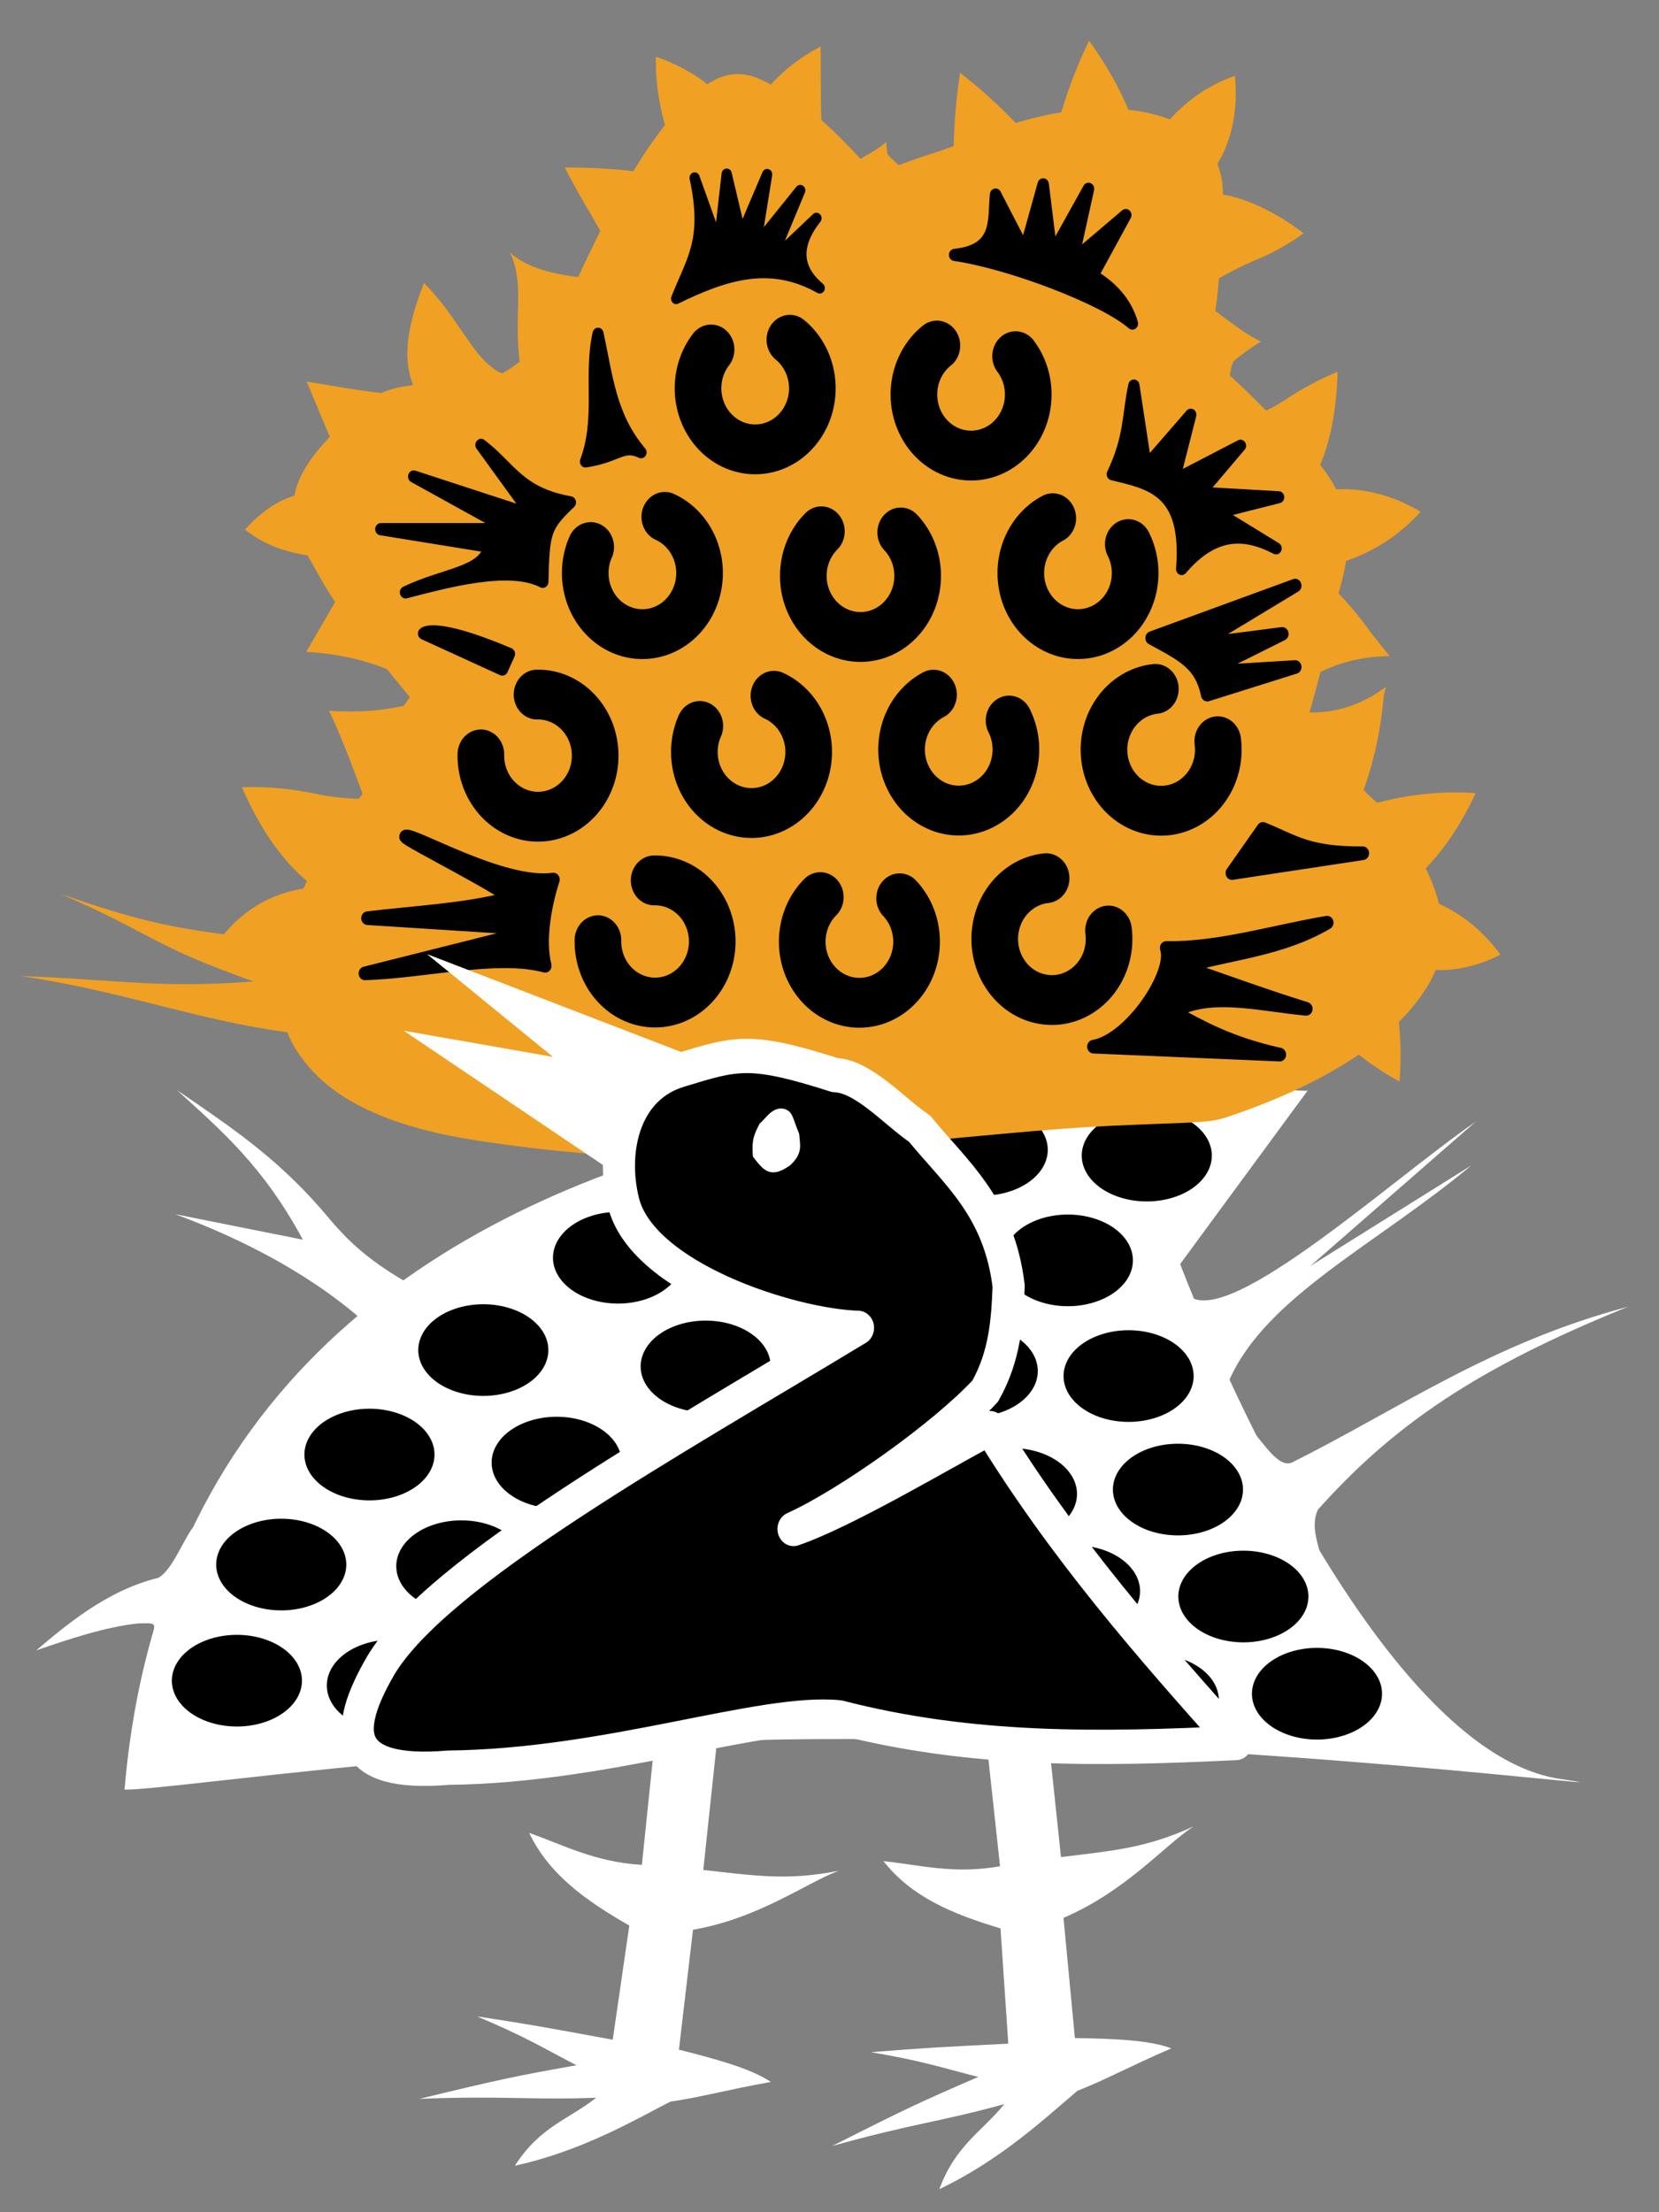 <svg xmlns="http://www.w3.org/2000/svg" xmlns:xlink="http://www.w3.org/1999/xlink" viewBox="0 0 300 400"><rect x="0" y="0" width="300" height="400" fill="#808080" stroke="none"/><g transform="matrix(.467 0 0 .499 -17.75 -28.276)"><path style="fill:#fff;fill-opacity:1;fill-rule:evenodd;stroke:none;stroke-width:.458px;stroke-linecap:butt;stroke-linejoin:miter;stroke-opacity:1" d="M99.223 628.416c-20.065 4.58-36.05 17.486-47.198 26.263 12.14-3.878 26.67-8.53 39.508-9.756 6.82-.173 6.597-.216 5.801 3.713l15.658-38.792c-3.42 3.582-8.362 16.104-13.769 18.572z"/><use height="100%" width="100%" transform="matrix(.975 -.216 .224 .976 -18.206 79.986)" xlink:href="#a"/><path id="a" d="m293.04 673.851-6.48 58.539c-18.403-.942-31.308-7.63-43.641-11.54 7.7 14.943 21.57 24.32 38.774 33.55l-6.423 41.36c-27.112-4.673-31.472-5.42-52.556-8.461 18.844 7.43 25.513 11.406 38.505 17.71-22.8 3.804-29.598 5.084-60.794 12.183 32.163-1.206 43.32.489 68.437-.405-10.851 7.992-21.694 10.385-31.457 24.617 25.977-5.272 46.719-16.754 60.162-23.198 12.408-1.699 21.107-4.151 38.942-7.147-7.73-4.878-21.381-8.31-35.605-11.696l5.444-43.435c25.697-4.213 43.571-16.89 56.43-21.38-19.789 3.63-31.82 1.85-52.444-.302l6.775-59.52z" style="fill:#fff;fill-opacity:1;fill-rule:evenodd;stroke:none;stroke-width:1px;stroke-linecap:butt;stroke-linejoin:miter;stroke-opacity:1"/><path d="M205.676 526.53c-27.325-13.07-34.654-22.28-43.304-31.744-17.86-19.097-35.065-29.803-55.835-43.121 17.839 15.233 33.406 27.664 48.753 54.205l-49.475-9.25c36.118 12.494 63.512 28.865 81.975 46.794z" style="fill:#fff;fill-opacity:1;fill-rule:evenodd;stroke:none;stroke-width:1px;stroke-linecap:butt;stroke-linejoin:miter;stroke-opacity:1"/><path d="M538.42 586.553c41.6-19.489 77.213-43.33 130.068-56.41-59.05 22.31-91.228 43.256-120.172 73.559-3.119 6.387.496 12.775 1.654 19.163l-29.021-49.975c6.856 7.183 12.156 15.929 17.471 13.663z" style="fill:#fff;fill-opacity:1;fill-rule:evenodd;stroke:none;stroke-width:.918px;stroke-linecap:butt;stroke-linejoin:miter;stroke-opacity:1"/><path d="M496.688 524.454c12.092 17.887 78.177-38.979 112.693-61.32l-64.012 52.287 62.355-36.46c-36.54 28.588-79.533 47.527-93.762 77.9z" style="fill:#fff;fill-opacity:1;fill-rule:evenodd;stroke:none;stroke-width:.643px;stroke-linecap:butt;stroke-linejoin:miter;stroke-opacity:1"/><path d="M240.7 192.268c-5.679.864-9.181-.211-11.538-2.04-3.218-2.178-5.547-4.747-7.632-7.387-5.237-6.597-9.596-13.516-15.626-19.888a69.323 69.323 0 0 0-3.704-3.746c-3.267 7.732-5.987 15.869-6.4 23.713-.402 7.705 1.72 15.097 6.67 19.797.146-.179.908-.57 1.87-1.152 1.546-.849 4.204-1.362 7.66-2.046 3.036-.528 6.944-.876 11.655-1.537 1.865-.232 4.269-.646 7.176-1.37 2.082-.292 5.432-1.664 9.87-4.344zm-38.23 10.45a21.72 21.72 0 0 0-3.904-2.584c-14.357-.679-27.99-3.062-41.826-5.221 4.029 8.911 7.92 17.993 12.153 26.785 2.522 5.187 5.247 10.204 8.524 14.563 1.04-1.6 2.326-3.357 3.764-5.318 6.419-8.524 14.007-17.543 21.3-28.132-.045-.018-.047-.05-.01-.094zm-25.053 33.543c-3.094-.596-6.203-1.077-9.36-1.32-7.326-.649-15.216.086-22.776 4.024-4.426 2.343-8.633 5.65-12.425 9.61a47.745 47.745 0 0 0 11.55 6.23c11.556 4.205 23.053 4.109 34.139 3.35-1.949-3.967-3.506-7.343-4.04-10.177-.364-1.947-.564-3.564-.306-4.576.049-.998.705-2.491 1.608-4.38.43-.868.975-1.785 1.61-2.761zm1.128 21.894-.002.002c-9.64 14.405-16.653 26.379-21.998 34.708 15.428.855 29.683 4.323 43.176 11.684-8.46-15.656-16.128-30.8-21.176-46.394zm21.176 46.394c-1.969 3.246-3.75 5.893-5.4 7.869-9.442 1.938-19.122 2.491-28.959 1.757 3.476 6.555 8.107 17.364 13.728 31.973a230.443 230.443 0 0 1 25.852-32.02c-1.763-3.219-3.508-6.41-5.22-9.579zm-20.631 41.599a109.295 109.295 0 0 1-16.36-1.349c-9.897-2.086-20.256-3.272-31.052-2.872 2.287 4.914 4.829 9.62 7.65 14.045 5.696 8.955 12.639 16.846 20.73 22.167.81-2.912 2.157-6.023 3.786-9.27 2.564-4.957 6.056-9.807 10.072-14.612a224.37 224.37 0 0 1 5.174-8.109zm-19.031 31.991c-3.765.275-7.536.894-11.272 1.947-10.75 2.928-21.374 9.895-28.761 21.386 1.68.732 3.37 1.38 5.064 1.938 14.962 4.723 29.151 1.956 40.75-3.887-2.812-2.904-5-5.801-5.759-8.513-1.02-2.543-1.172-5.928-.734-9.366a23.36 23.36 0 0 1 .712-3.505zm5.78 21.384a53.265 53.265 0 0 0-1.989 4.645c-4.505 12.575-4.973 27.128-3.311 41.835 6.162-3.606 11.856-7.68 17.202-11.975 6.862-5.506 13.155-11.41 19.003-17.603a128.136 128.136 0 0 1-9.88-3.794c-7.933-3.546-14.96-7.227-19.85-11.927a61.985 61.985 0 0 1-1.175-1.18zm30.905 16.902c2.082 15.256 6.29 30.739 11.607 46.076a328.823 328.823 0 0 0 10.561-12.46 914.989 914.989 0 0 0 18.586-24.33 855.118 855.118 0 0 1-13.642-2.226c-9.442-1.937-18.558-4.157-27.112-7.06zm40.754 9.287c5.204 14.762 10.853 29.488 17.032 44.15 9.232-12.75 18.022-25.668 26.29-38.76-14.437-1.318-28.883-3.155-43.322-5.39zm43.323 5.39a652.116 652.116 0 0 0 14.997 32.558c1.716 3.47 3.465 6.93 5.247 10.384 8.232-13.381 15.937-26.927 23.201-40.6a577.608 577.608 0 0 1-26.49-1.041 580.88 580.88 0 0 1-16.955-1.301zm43.445 2.342c7.3 13.92 15.11 27.717 23.322 41.384a957.963 957.963 0 0 0 12.48-24.895c2.754-5.69 5.457-11.392 8.124-17.102-2.893.116-5.78.221-8.661.313-11.793.374-23.554.5-35.265.3zm43.926-.613c8.195 13.475 16.699 26.86 25.275 40.211 6.553-14.17 12.964-28.364 19.44-42.55-15.049.857-29.95 1.744-44.715 2.339zm44.715-2.34c3.61 5.613 7.221 11.228 10.816 16.848 4.936 7.726 9.887 15.463 14.843 23.213 6.483-14.135 12.938-28.235 19.42-42.29-11.768.458-23.508 1.03-35.22 1.676-3.293.18-6.58.366-9.859.553zm45.079-2.23c8.564 13.47 17.123 26.987 25.616 40.562a4053.482 4053.482 0 0 1 16.059-34.157 335.238 335.238 0 0 0 3.276-7.836c-1.212.123-2.429.241-3.648.354-13.804.162-27.573.542-41.303 1.077zm44.95-1.43c8.048 13.03 17.105 25.8 27.857 37.806 5.633-15.04 9.763-30.192 11.68-45.259-12.328 3.898-25.67 6.042-39.536 7.452zm39.538-7.453c.539.579 1.083 1.155 1.633 1.728 10.14 10.424 21.684 20.31 35.845 27.46.763-9.682.455-19.16-1.323-28.093-1.25-6.19-3.273-12.08-6.07-17.318-1.3 1.33-2.753 2.635-4.3 3.903-6.391 5.176-15.127 8.788-24.796 12.003-.329.107-.659.213-.99.317zm30.085-16.223c9.573 4.326 20.63 6.358 32.414 4.116 4.682-.918 9.401-2.497 14.034-4.677-7.75-10.006-17.778-16.653-28.112-20.082a64.89 64.89 0 0 0-11.737-2.774 28.73 28.73 0 0 1 .488 3.717c.3 4.369-.215 8.696-1.784 12.033-.976 2.6-2.872 5.18-5.303 7.667zm6.599-23.417c9.339-5.623 17.453-14.394 23.98-24.586a115.983 115.983 0 0 0 6.264-11.07c-13.922-.962-27.276.647-39.754 3.9a128.232 128.232 0 0 0-6.507 1.884 95.31 95.31 0 0 1 1.719 2.036c4.212 5.194 7.805 10.63 10.392 16.254 1.783 3.983 3.185 7.885 3.906 11.582zm-16.017-29.872c5.595-12.401 9.333-26.163 10.65-40.848.294-1.258.588-2.409.878-3.453-12.412 8.63-26.19 11.08-39.042 7.942a71.91 71.91 0 0 1-2.019-2.3 432.292 432.292 0 0 1-.95 3.17c6.013 6.957 12.071 15.076 18.223 23.774 4.416 3.467 8.522 7.41 12.26 11.715zm-29.533-38.658c11.536-11.352 25.684-16.46 42.49-16.835-2.107-2.377-4.515-5.221-7.237-8.503-6.787-8.84-14.434-16.81-22.932-22.829-.935 3.677-2.302 7.49-3.916 11.408-1.804 12.32-4.794 24.532-8.405 36.759zm12.32-48.167c5.715-.876 11.415-2.288 17.027-4.427 8.926-3.384 17.655-8.704 25.128-16.513-3.392-1.87-6.851-3.45-10.342-4.704-12.04-4.313-24.315-4.431-35.03-1.282 1.808 2.75 3.168 5.77 3.868 8.781.906 3.447.968 7.527.514 11.818-.215 2.057-.615 4.169-1.164 6.327zm-3.217-26.926.026-.033c9.07-11.646 12.77-27.813 13.2-44.676-6.558 2.491-12.69 5.59-18.439 9.003-7.632 4.876-15.482 8.182-23.94 9.583 4.11 3.524 8.03 7.094 11.713 10.788 7.554 4.818 14.062 9.698 17.433 15.324l.007.011zm-29.153-26.123c-.075-11.095.223-18.698 2.051-22.384a94.985 94.985 0 0 1 10.678-7.21c-5.859-2.434-14.394-8.62-25.834-17.098-.813 10.59-2.562 21.363-4.703 32.31 6.214 4.837 12.189 9.566 17.808 14.382zM500.453 163.3c8.25-5.545 17.28-9.956 26.995-13.686 5.21-2.296 10.392-5.047 15.357-8.429-13.216-9.355-27.92-15.597-42.035-14.566-.441.035-.88.077-1.318.126l.122.315c2.105 4.723 1.957 11.576 1.29 19.277.192 5.6.026 11.255-.411 16.963zm-1-36.555a41.917 41.917 0 0 0 13.136-16.576c3.053-6.935 4.397-15.143 3.79-23.752a67.117 67.117 0 0 0-.202-2.231c-16.824 5.359-28.075 16.977-35.692 29.438 5.236 1.146 9.805 2.616 12.722 4.97 1.46 1.065 2.75 2.281 3.721 3.576.994 1.258 1.839 2.838 2.524 4.575zm-18.968-13.121a67.23 67.23 0 0 0-.326-1.62c-3.132-14.126-10.708-27.912-20.403-40.58a143.28 143.28 0 0 0-4.07 8.342c-5.292 11.743-8.971 23.738-11.365 35.743 4.918-1.148 9.839-1.996 14.73-2.48 7.445-.683 14.514-.747 20.84.467.199.042.397.084.594.128zm-36.164 1.885c-4.654-5.745-9.796-11.255-15.332-16.503a190.056 190.056 0 0 0-19.212-15.958c-1.983 12.163-2.82 24.234-2.437 36.003a54.865 54.865 0 0 1-2.201 10.31c2.206-.612 4.437-1.21 6.688-1.798 7.293-3.852 15.045-7.007 23.064-9.498a142.007 142.007 0 0 1 9.43-2.556zM405.14 129.36c-13.73-8.137-21.38-14.301-23.544-16.944-.168-1.442-.304-2.89-.41-4.344-3.744 3.32-12.316 7.22-23.413 13.181 7.054 4.857 14.035 10.6 21.187 16.652 8.12-3.186 16.934-5.981 26.18-8.545zm-47.367-8.107c-2.217-15.128-1.86-30.833-2.008-47.775l-.527.331c-11.204 5.593-20.827 13.653-25.76 23.438a37.255 37.255 0 0 0-3.35 9.983c.75-.03 1.493-.002 2.208.085 2.285.151 5.042 1.213 8.052 2.68 7.355 2.513 14.405 6.452 21.385 11.258zm-31.645-14.023c-1.45-5.193-4.219-10.18-8.14-14.5-6.445-7.084-15.666-12.124-26.005-15.522-.332 12.156 2.63 23.481 6.564 33.692a135.322 135.322 0 0 0 5.12 11.57 77.354 77.354 0 0 1 3.292-3.675c5.746-5.535 10.843-10.139 15.441-10.954a15.585 15.585 0 0 1 3.728-.611zm-22.46 15.24c-14.678-3.96-30.773-5.107-46.965-5.117 2.11 3.86 4.308 7.634 6.562 11.343 5.991 9.514 11.926 19.113 16.989 29.525 3.259-4.9 6.166-9.742 8.868-14.41 4.675-7.862 9.352-15.172 14.546-21.342zm-23.414 35.75c-6.54-.142-13.034-.512-19.382-1.299-9.49-1.158-18.884-3.276-25.483-8.81l.027.057c3.16 5.652 3.41 12.69 3.21 19.78-.301 8.464-.339 16.924 1.613 24.627 2.107-1.41 4.894-2.792 8.184-4.414 3.37-1.547 7.505-3.813 12.104-7.177 5.857-4.66 10.245-9.52 13.521-14.002a175.995 175.995 0 0 0 6.206-8.761z" style="fill:#f0a023;fill-opacity:1;fill-rule:evenodd;stroke:none;stroke-width:1px;stroke-linecap:butt;stroke-linejoin:miter;stroke-opacity:1"/><path d="M86.23 705.128c27.14-299.699 457.425-250.687 458.168-253.34l-49.41 62.905s70.698 175.958 147.196 186.583c44.362 6.162-117.168-14.07-276.181-14.466-131.196-.327-264.51 18.828-279.773 18.318z" style="fill:#fff;fill-opacity:1;fill-rule:evenodd;stroke:none;stroke-width:1.993;stroke-linecap:butt;stroke-linejoin:miter;stroke-miterlimit:4;stroke-dasharray:none;stroke-opacity:1"/><path d="M202.86 575.398a25.183 16.606 0 0 1-9.096 22.67 25.183 16.606 0 0 1-34.405-5.93 25.183 16.606 0 0 1 8.89-22.705 25.183 16.606 0 0 1 34.458 5.794M246.946 537.544a25.183 16.606 0 0 1-9.094 22.67 25.183 16.606 0 0 1-34.405-5.93 25.183 16.606 0 0 1 8.889-22.705 25.183 16.606 0 0 1 34.458 5.794M275.35 578.31a25.183 16.606 0 0 1-9.096 22.67 25.183 16.606 0 0 1-34.405-5.93 25.183 16.606 0 0 1 8.89-22.704 25.183 16.606 0 0 1 34.458 5.793M238.425 615.854a25.183 16.606 0 0 1-9.094 22.67 25.183 16.606 0 0 1-34.405-5.93 25.183 16.606 0 0 1 8.889-22.704 25.183 16.606 0 0 1 34.458 5.793M168.7 615.261a25.183 16.606 0 0 1-9.096 22.67A25.183 16.606 0 0 1 125.2 632a25.183 16.606 0 0 1 8.89-22.704 25.183 16.606 0 0 1 34.458 5.793M211.535 659.073a25.183 16.606 0 0 1-9.095 22.669 25.183 16.606 0 0 1-34.405-5.93 25.183 16.606 0 0 1 8.89-22.704 25.183 16.606 0 0 1 34.457 5.794M151.532 657.338a25.183 16.606 0 0 1-9.095 22.669 25.183 16.606 0 0 1-34.405-5.93 25.183 16.606 0 0 1 8.89-22.704 25.183 16.606 0 0 1 34.457 5.793M451.646 589.667a25.183 16.606 0 0 1-9.095 22.67 25.183 16.606 0 0 1-34.405-5.93 25.183 16.606 0 0 1 8.889-22.705 25.183 16.606 0 0 1 34.458 5.794M476.057 624.897a25.183 16.606 0 0 1-9.095 22.67 25.183 16.606 0 0 1-34.405-5.93 25.183 16.606 0 0 1 8.89-22.704 25.183 16.606 0 0 1 34.457 5.793M506.578 664.416a25.183 16.606 0 0 1-9.095 22.67 25.183 16.606 0 0 1-34.405-5.93 25.183 16.606 0 0 1 8.89-22.705 25.183 16.606 0 0 1 34.458 5.794M515.923 588.085a25.183 16.606 0 0 1-9.095 22.67 25.183 16.606 0 0 1-34.405-5.93 25.183 16.606 0 0 1 8.89-22.704 25.183 16.606 0 0 1 34.458 5.793M541.255 626.84a25.183 16.606 0 0 1-9.095 22.67 25.183 16.606 0 0 1-34.405-5.93 25.183 16.606 0 0 1 8.889-22.705 25.183 16.606 0 0 1 34.458 5.794M569.762 662.064a25.183 16.606 0 0 1-9.095 22.67 25.183 16.606 0 0 1-34.405-5.93 25.183 16.606 0 0 1 8.889-22.705 25.183 16.606 0 0 1 34.458 5.794M496.812 546.958a25.183 16.606 0 0 1-9.095 22.67 25.183 16.606 0 0 1-34.405-5.93 25.183 16.606 0 0 1 8.89-22.705 25.183 16.606 0 0 1 34.457 5.794M436.464 545.148a25.183 16.606 0 0 1-9.095 22.669 25.183 16.606 0 0 1-34.405-5.93 25.183 16.606 0 0 1 8.889-22.704 25.183 16.606 0 0 1 34.458 5.794M473.296 505.04a25.183 16.606 0 0 1-9.095 22.669 25.183 16.606 0 0 1-34.405-5.93 25.183 16.606 0 0 1 8.89-22.704 25.183 16.606 0 0 1 34.457 5.794M440.326 464.964a25.183 16.606 0 0 1-9.095 22.669 25.183 16.606 0 0 1-34.405-5.93 25.183 16.606 0 0 1 8.89-22.704 25.183 16.606 0 0 1 34.458 5.793M503.854 467.076a25.183 16.606 0 0 1-9.095 22.669 25.183 16.606 0 0 1-34.405-5.93 25.183 16.606 0 0 1 8.89-22.704 25.183 16.606 0 0 1 34.457 5.794" style="opacity:1;fill:#000;fill-opacity:1;fill-rule:nonzero;stroke:none;stroke-width:2;stroke-linecap:butt;stroke-linejoin:miter;stroke-miterlimit:4;stroke-dasharray:none;stroke-dashoffset:0;stroke-opacity:1"/><path d="M272.89 475.193c-23.29-1.45-52.55-5.036-66.38-8.134-23.801-5.332-39.51-13.128-49.652-24.644-7.68-8.72-10.403-16.145-10.427-28.43-.04-20.879 11.87-46.582 32.612-70.38 2.292-2.63 5.269-7.213 6.616-10.184 1.346-2.97 4.563-9.412 7.148-14.315l4.7-8.914-12.415-14.2c-13.198-15.094-18.154-21.62-24.332-32.04-2.116-3.569-5.078-8.313-6.583-10.543-3.34-4.95-2.434-9.49-2.413-14.064.043-9.307 7.596-20.256 24.587-33.588 7.625-5.982 8.917-9.254 31.466-10.291 9.629-.443 18.804-1.222 20.39-1.733 7.204-2.319 16.643-9.471 22.408-16.98 3.411-4.443 5.418-8.034 13.59-24.312 12.253-24.41 24.418-43.449 34.597-54.146 13.417-14.1 22.928-17.626 34.142-12.658 12.475 5.527 23.265 13.5 36.976 27.323l6.945 7.001 6.388-2.449c3.513-1.347 10.604-3.695 15.757-5.217 5.153-1.523 14.071-4.595 19.819-6.828 34.556-13.425 70.305-12.414 85.27 2.41 3.662 3.626 6.56 9.77 7.25 15.369.858 6.948-.865 35.396-2.823 46.631-3.094 17.751-3.52 15.42 3.9 21.368 3.533 2.832 10.47 9.036 15.417 13.787 4.948 4.751 11.002 10.258 13.455 12.238 6.158 4.97 12.413 12.722 15.043 18.646 4.594 10.346 4.77 19.59.633 33.501-1.36 4.577-3.367 12.518-4.459 17.648-1.092 5.13-3.34 13.911-4.996 19.515l-3.012 10.19 5.347 6.435c2.94 3.54 7.273 9.047 9.629 12.237 2.355 3.19 6.49 7.648 9.187 9.906 18.858 15.78 30.14 37.737 27.684 53.876-1.197 7.86-4.002 13.584-10.365 21.148-13.29 15.8-37.772 29.796-70.588 40.355-7.29 2.345-8.348 2.462-28.828 3.167-30.651 1.055-38.505 1.607-96.932 6.814-17.44 1.555-37.224 3.209-43.962 3.676-17.268 1.197-59.087 1.662-72.79.809z" style="opacity:1;fill:#f0a023;fill-opacity:1;fill-rule:nonzero;stroke:none;stroke-width:2;stroke-linecap:butt;stroke-linejoin:miter;stroke-miterlimit:4;stroke-dasharray:none;stroke-dashoffset:0;stroke-opacity:1"/><path d="M252.276 375.371c-19.343 2.588-54.339-16.752-57.163-15.57-1.35.564 43.655 21.607 39.923 22.51-17.524 4.238-36.728 5.019-54.682 7.062l67 4-68 16c23.166-.688 51.346-7.42 69.75-2.75-2.596-9.502.193-22.679 3.172-31.252z" style="fill:#000;fill-opacity:1;fill-rule:evenodd;stroke:#000;stroke-width:4.946;stroke-linecap:butt;stroke-linejoin:round;stroke-miterlimit:4;stroke-dasharray:none;stroke-opacity:1"/><path d="m309.658 440.694-106.31-38.31 48.758 37.237-57.768-9.476 84.384 53.223z" style="fill:#fff;fill-opacity:1;fill-rule:evenodd;stroke:none;stroke-width:1px;stroke-linecap:butt;stroke-linejoin:miter;stroke-opacity:1"/><path style="opacity:1;fill:#f0a023;fill-opacity:1;fill-rule:nonzero;stroke:#000;stroke-width:20.336;stroke-linecap:round;stroke-linejoin:round;stroke-miterlimit:4;stroke-dasharray:none;stroke-dashoffset:0;stroke-opacity:1" d="M-147.746 567.81a24.924 24.924 0 0 1-15.227 23.359 24.924 24.924 0 0 1-27.36-5.38 24.924 24.924 0 0 1-5.248-27.386 24.924 24.924 0 0 1 23.431-15.115" transform="matrix(.55 -.697 .697 .55 29.358 -235.497)"/><path transform="scale(.888) rotate(-37.932 -369.387 -180.74)" d="M65.342 652.413a24.924 24.924 0 0 1-15.228 23.358 24.924 24.924 0 0 1-27.36-5.38 24.924 24.924 0 0 1-5.248-27.386 24.924 24.924 0 0 1 23.432-15.114" style="opacity:1;fill:#f0a023;fill-opacity:1;fill-rule:nonzero;stroke:#000;stroke-width:20.336;stroke-linecap:round;stroke-linejoin:round;stroke-miterlimit:4;stroke-dasharray:none;stroke-dashoffset:0;stroke-opacity:1"/><path style="opacity:1;fill:#f0a023;fill-opacity:1;fill-rule:nonzero;stroke:#000;stroke-width:20.336;stroke-linecap:round;stroke-linejoin:round;stroke-miterlimit:4;stroke-dasharray:none;stroke-dashoffset:0;stroke-opacity:1" d="M-94.167 671.856a24.924 24.924 0 0 1-15.227 23.358 24.924 24.924 0 0 1-27.36-5.38 24.924 24.924 0 0 1-5.248-27.386 24.924 24.924 0 0 1 23.431-15.114" transform="matrix(.635 -.621 .621 .635 29.358 -235.497)"/><path transform="scale(.888) rotate(-65.998 -187.704 -158.09)" d="M-371.41 493.371a24.924 24.924 0 0 1-15.228 23.359 24.924 24.924 0 0 1-27.36-5.38 24.924 24.924 0 0 1-5.248-27.386 24.924 24.924 0 0 1 23.432-15.115" style="opacity:1;fill:#f0a023;fill-opacity:1;fill-rule:nonzero;stroke:#000;stroke-width:20.336;stroke-linecap:round;stroke-linejoin:round;stroke-miterlimit:4;stroke-dasharray:none;stroke-dashoffset:0;stroke-opacity:1"/><path style="opacity:1;fill:#f0a023;fill-opacity:1;fill-rule:nonzero;stroke:#000;stroke-width:20.336;stroke-linecap:round;stroke-linejoin:round;stroke-miterlimit:4;stroke-dasharray:none;stroke-dashoffset:0;stroke-opacity:1" d="M192.162 720.083a24.924 24.924 0 0 1-15.228 23.359 24.924 24.924 0 0 1-27.359-5.381 24.924 24.924 0 0 1-5.248-27.385 24.924 24.924 0 0 1 23.431-15.115" transform="scale(.888) rotate(-27.375 -528.042 -200.519)"/><path style="opacity:1;fill:#f0a023;fill-opacity:1;fill-rule:nonzero;stroke:#000;stroke-width:20.336;stroke-linecap:round;stroke-linejoin:round;stroke-miterlimit:4;stroke-dasharray:none;stroke-dashoffset:0;stroke-opacity:1" d="M-418.742 566.537a24.924 24.924 0 0 1-15.227 23.358 24.924 24.924 0 0 1-27.36-5.38 24.924 24.924 0 0 1-5.248-27.386 24.924 24.924 0 0 1 23.431-15.115" transform="scale(.888) rotate(-65.998 -187.704 -158.09)"/><path transform="scale(.888) rotate(-27.375 -528.042 -200.519)" d="M112.879 760.11a24.924 24.924 0 0 1-15.228 23.358 24.924 24.924 0 0 1-27.36-5.38 24.924 24.924 0 0 1-5.248-27.386 24.924 24.924 0 0 1 23.431-15.114" style="opacity:1;fill:#f0a023;fill-opacity:1;fill-rule:nonzero;stroke:#000;stroke-width:20.336;stroke-linecap:round;stroke-linejoin:round;stroke-miterlimit:4;stroke-dasharray:none;stroke-dashoffset:0;stroke-opacity:1"/><path transform="matrix(.635 -.621 .621 .635 29.358 -235.497)" d="M-198.851 778.226a24.924 24.924 0 0 1-15.228 23.358 24.924 24.924 0 0 1-27.36-5.38 24.924 24.924 0 0 1-5.248-27.385 24.924 24.924 0 0 1 23.432-15.115" style="opacity:1;fill:#f0a023;fill-opacity:1;fill-rule:nonzero;stroke:#000;stroke-width:20.336;stroke-linecap:round;stroke-linejoin:round;stroke-miterlimit:4;stroke-dasharray:none;stroke-dashoffset:0;stroke-opacity:1"/><path style="opacity:1;fill:#f0a023;fill-opacity:1;fill-rule:nonzero;stroke:#000;stroke-width:20.336;stroke-linecap:round;stroke-linejoin:round;stroke-miterlimit:4;stroke-dasharray:none;stroke-dashoffset:0;stroke-opacity:1" d="M459.656 692.799a24.924 24.924 0 0 1-15.228 23.358 24.924 24.924 0 0 1-27.36-5.38 24.924 24.924 0 0 1-5.248-27.386 24.924 24.924 0 0 1 23.432-15.114M402.951 763.652a24.924 24.924 0 0 1-15.227 23.358 24.924 24.924 0 0 1-27.36-5.38 24.924 24.924 0 0 1-5.248-27.385 24.924 24.924 0 0 1 23.431-15.115" transform="scale(.888) rotate(-7.008 -2149.445 -402.651)"/><path transform="scale(-.888) rotate(89.964 -149.247 116.084)" d="M-612.644 243.543a24.924 24.924 0 0 1-15.227 23.358 24.924 24.924 0 0 1-27.36-5.38 24.924 24.924 0 0 1-5.248-27.385 24.924 24.924 0 0 1 23.431-15.115M-688.504 294.545a24.924 24.924 0 0 1-15.228 23.359 24.924 24.924 0 0 1-27.36-5.38 24.924 24.924 0 0 1-5.248-27.386 24.924 24.924 0 0 1 23.432-15.115" style="opacity:1;fill:#f0a023;fill-opacity:1;fill-rule:nonzero;stroke:#000;stroke-width:20.336;stroke-linecap:round;stroke-linejoin:round;stroke-miterlimit:4;stroke-dasharray:none;stroke-dashoffset:0;stroke-opacity:1"/><path d="M299.107 504.084a25.183 16.606 0 0 1-9.095 22.67 25.183 16.606 0 0 1-34.405-5.93 25.183 16.606 0 0 1 8.89-22.704 25.183 16.606 0 0 1 34.457 5.793M333.05 543.47a25.183 16.606 0 0 1-9.095 22.668 25.183 16.606 0 0 1-34.405-5.929 25.183 16.606 0 0 1 8.89-22.704 25.183 16.606 0 0 1 34.458 5.793" style="opacity:1;fill:#000;fill-opacity:1;fill-rule:nonzero;stroke:none;stroke-width:2;stroke-linecap:butt;stroke-linejoin:miter;stroke-miterlimit:4;stroke-dasharray:none;stroke-dashoffset:0;stroke-opacity:1"/><path d="M516.605 688.242c-52.736 2.37-102.162 3.154-153.696-9.292-30.147-2.815-89.072 17.624-151.22 18.24-40.777 3.19-40.912-13.405-26.318-36.91 21.632-34.366 113.75-82.146 184.873-122.462-25.895-.717-84.215-18.113-90.96-45.957-4.827-18.877.793-41.421 21.89-47.383 22.095-6.311 27.19-8.094 60.14 1.757 11.042.369 22.928 13.182 32.78 19.422 13.946 15.993 30.809 28.392 34.484 57.044-.526 12.677-1.428 25.353-9.075 38.03-16.13 16.348-53.27 41.058-74.231 49.961 19.954-6.363 57.302-27.193 76.046-36.539 28.672 43.743 61.87 79.118 95.287 114.089z" style="fill:#000;fill-opacity:1;fill-rule:evenodd;stroke:#fff;stroke-width:12.434;stroke-linecap:round;stroke-linejoin:round;stroke-miterlimit:4;stroke-dasharray:none;stroke-opacity:1"/><path d="M332.16 463.809c-2.064 3.773-3.194 5.76-2.6 11.986 3.66 4.296 6.332 8.5 14.35 3.17 5.136-4.427 3.875-7.418 3.553-11.451-2.718-6.087-2.35-8.144-6.012-9.095-4.443-.76-6.935 3.578-9.291 5.39z" style="fill:#fff;fill-opacity:1;fill-rule:evenodd;stroke:none;stroke-width:1px;stroke-linecap:butt;stroke-linejoin:miter;stroke-opacity:1"/><path d="M170.12 432.738c-49.278-3.168-76.03-15.687-124.124-22.4 36.497 1.182 53.092 4.613 90.227 1.967-39.703-13.14-37.722-16.572-74.721-31.74 47.699 15.815 57.73 13.044 115.25 20.87z" style="fill:#f0a023;fill-opacity:1;fill-rule:evenodd;stroke:none;stroke-width:1px;stroke-linecap:butt;stroke-linejoin:miter;stroke-opacity:1"/><path d="M355.437 161.052c-8.893-6.986-9.596-15.38-1.275-25.322l-17.724 15.694 11.443-25.79-17.252 20.043 4.433-25.814-10.043 22.071-5.62-22.21-3.118 25.648-9.292-24.273c5.172 22.576-1.071 29.418-7.162 43.784 19.508-8.962 36.681-13.802 55.61-3.83z" style="fill:#000;fill-opacity:1;fill-rule:evenodd;stroke:#000;stroke-width:3.957;stroke-linecap:round;stroke-linejoin:round;stroke-miterlimit:4;stroke-dasharray:none;stroke-opacity:1"/><path style="fill:#000;fill-opacity:1;fill-rule:evenodd;stroke:#000;stroke-width:4.417;stroke-linecap:round;stroke-linejoin:round;stroke-miterlimit:4;stroke-dasharray:none;stroke-opacity:1" d="M476.482 173.903c-2.157-7.055-7.246-12.855-15.318-17.376l12.772-21.934-20.517 16.326 6.078-25.838-14.182 23.833-3.364-25.438-7.17 24.095-11.267-20.407c-.998 9.31 1.388 20.213-15.852 21.864 20.59 2.747 57.323 15.555 68.82 24.875z"/><path d="M468.702 228.511c6.875-13.441 5.915-21.66 8.37-32.155l4.746 29.194 17.277-18.622-6.439 23.716 25.678-12.477-15.46 17.05 30.251 1.62-23.557 5.59 22.563 12.953c-11.796-5.729-23.72-6.61-36.56 7.488 2.46-28.947-12.41-30.988-26.869-34.357z" style="fill:#000;fill-opacity:1;fill-rule:evenodd;stroke:#000;stroke-width:4.358;stroke-linecap:butt;stroke-linejoin:round;stroke-miterlimit:4;stroke-dasharray:none;stroke-opacity:1"/><path d="m539.5 268.862-55.5 19c11.796 6.045 19.025 9.129 21.5 20.5l34-10-35 2 30-14-33 4zM527.05 357.02c12.103 4.572 17.166 8.931 38.63 8.824l-50.63 7.175zM489.615 400.171c20.376.335 42.007-6.007 62.284-9.171-17.76 9.749-37.231 10.936-55.931 15.983 15.095 4.816 29.735 9.954 47.827 15.239-18.986-1.7-37.03-6.473-51.695 1.018 11.113 5.64 21.613 11.383 41.449 15.569l-72.096-2.878c14.263-2.365 31.606-26.677 28.162-35.76z" style="fill:#000;fill-opacity:1;fill-rule:evenodd;stroke:#000;stroke-width:4.946;stroke-linecap:butt;stroke-linejoin:round;stroke-miterlimit:4;stroke-dasharray:none;stroke-opacity:1"/><path d="M248.16 267.467c.459-18.043.929-20.107 10.674-28.752-19.915-3.333-23.144-12.726-34.542-20.814L244 243.328l-45.77-13.985 36.87 19.071h-49.584l41.956 6.357c-2.18 9.57-17.052 9.672-32.42 16.528 16.212-3.928 40.283-10.067 53.108-3.832z" style="fill:#000;fill-opacity:1;fill-rule:evenodd;stroke:#000;stroke-width:4.447;stroke-linecap:butt;stroke-linejoin:round;stroke-miterlimit:4;stroke-dasharray:none;stroke-opacity:1"/><path d="M269.59 177.542c3.705 16.003 4.913 30.006 16.657 43.048-7.194-3.158-8.715 1.56-21.556 3.342 6.278-15.877 1.224-31.052 4.9-46.39z" style="fill:#000;fill-opacity:1;fill-rule:evenodd;stroke:#000;stroke-width:4.267;stroke-linecap:butt;stroke-linejoin:round;stroke-miterlimit:4;stroke-dasharray:none;stroke-opacity:1"/><path style="fill:#000;fill-opacity:1;fill-rule:evenodd;stroke:#000;stroke-width:4.428;stroke-linecap:butt;stroke-linejoin:round;stroke-miterlimit:4;stroke-dasharray:none;stroke-opacity:1" d="M235.246 293.615c-29.54-11.713-33.184-7.38-33.184-7.38l30.458 13.04z"/></g></svg>